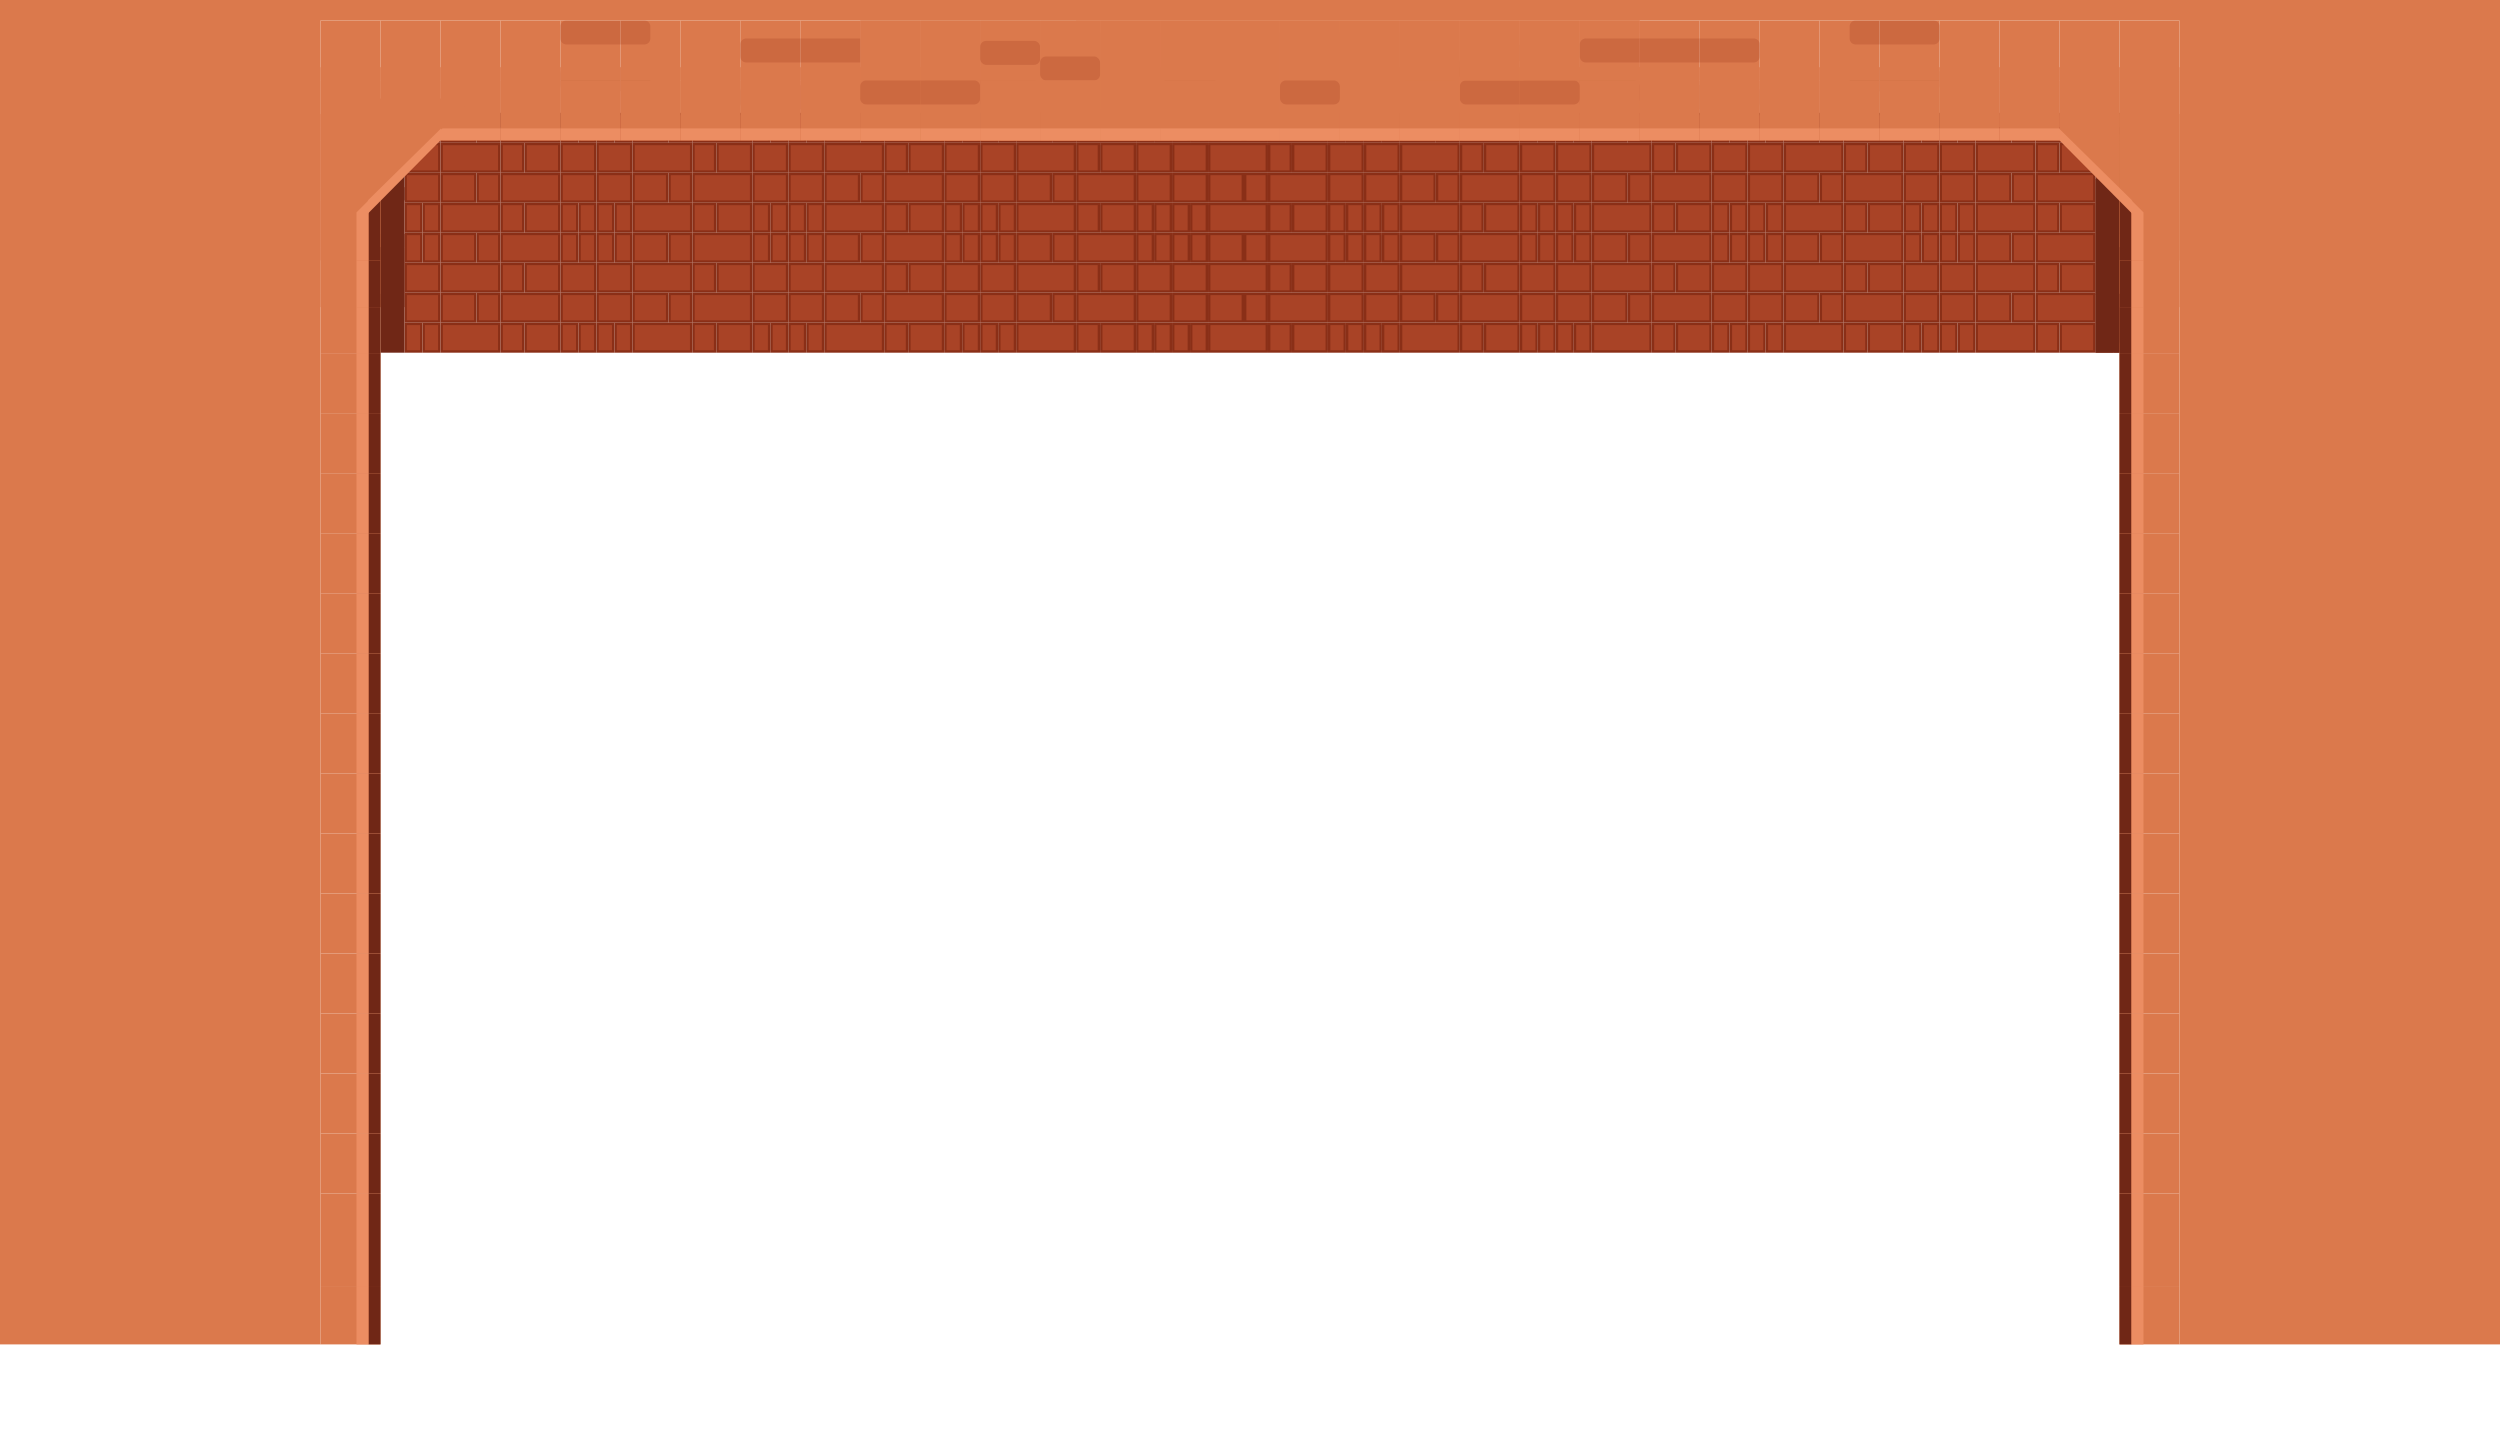 <svg id="Layer_1" data-name="Layer 1" xmlns="http://www.w3.org/2000/svg" xmlns:xlink="http://www.w3.org/1999/xlink" viewBox="0 0 2084.55 1191.17"><defs><style>.cls-1{fill:none;}.cls-2{clip-path:url(#clip-path);}.cls-3{clip-path:url(#clip-path-2);}.cls-4{fill:#db794c;}.cls-5{fill:#ec8d62;}.cls-6,.cls-8,.cls-9{fill:#a94326;}.cls-6,.cls-9{opacity:0.3;isolation:isolate;}.cls-7{fill:#702716;}.cls-8{stroke:#8a2f17;stroke-width:2px;}.cls-9{fill-rule:evenodd;}</style><clipPath id="clip-path"><rect class="cls-1" x="-100.71" y="-66.15" width="2238.69" height="1187.16"/></clipPath><clipPath id="clip-path-2"><rect class="cls-1" width="2084.55" height="1191.17"/></clipPath></defs><title>world_edges-1400x800-top</title><g class="cls-2"><g class="cls-3"><rect class="cls-4" x="767.27" y="1123.1" width="50" height="50"/><rect class="cls-5" x="767.27" y="1123.1" width="50" height="10"/><rect class="cls-4" x="717.27" y="1123.1" width="50" height="50"/><rect class="cls-5" x="717.27" y="1123.1" width="50" height="10"/><rect class="cls-4" x="567.27" y="1123.1" width="50" height="50"/><rect class="cls-5" x="567.27" y="1123.1" width="50" height="10"/><rect class="cls-4" x="517.27" y="1123.1" width="50" height="50"/><rect class="cls-5" x="517.27" y="1123.1" width="50" height="10"/><rect class="cls-4" x="467.27" y="1123.1" width="50" height="50"/><rect class="cls-5" x="467.27" y="1123.1" width="50" height="10"/><rect class="cls-4" x="417.27" y="1123.1" width="50" height="50"/><rect class="cls-5" x="417.27" y="1123.1" width="50" height="10"/><rect class="cls-4" x="367.27" y="1123.1" width="50" height="50"/><rect class="cls-5" x="367.27" y="1123.1" width="50" height="10"/><rect class="cls-4" x="667.27" y="1123.1" width="50" height="50"/><rect class="cls-6" x="667.27" y="1140.1" width="50" height="20" rx="5"/><rect class="cls-5" x="667.27" y="1123.1" width="50" height="10"/><rect class="cls-4" x="617.27" y="1123.1" width="50" height="50"/><rect class="cls-6" x="617.27" y="1153.1" width="50" height="20" rx="5"/><rect class="cls-5" x="617.27" y="1123.1" width="50" height="10"/><rect class="cls-4" x="317.27" y="1123.1" width="50" height="50"/><rect class="cls-6" x="317.27" y="1153.1" width="50" height="20" rx="5"/><rect class="cls-5" x="317.27" y="1123.1" width="50" height="10"/><rect class="cls-4" x="1267.27" y="1123.1" width="50" height="50"/><rect class="cls-5" x="1267.27" y="1123.1" width="50" height="10"/><rect class="cls-4" x="1217.27" y="1123.1" width="50" height="50"/><rect class="cls-5" x="1217.27" y="1123.1" width="50" height="10"/><rect class="cls-4" x="1067.27" y="1123.1" width="50" height="50"/><rect class="cls-5" x="1067.27" y="1123.1" width="50" height="10"/><rect class="cls-4" x="1017.27" y="1123.1" width="50" height="50"/><rect class="cls-5" x="1017.27" y="1123.1" width="50" height="10"/><rect class="cls-4" x="967.27" y="1123.1" width="50" height="50"/><rect class="cls-5" x="967.27" y="1123.1" width="50" height="10"/><rect class="cls-4" x="917.27" y="1123.1" width="50" height="50"/><rect class="cls-5" x="917.27" y="1123.1" width="50" height="10"/><rect class="cls-4" x="867.27" y="1123.1" width="50" height="50"/><rect class="cls-5" x="867.27" y="1123.1" width="50" height="10"/><rect class="cls-4" x="1167.27" y="1123.1" width="50" height="50"/><rect class="cls-6" x="1167.27" y="1140.1" width="50" height="20" rx="5"/><rect class="cls-5" x="1167.27" y="1123.1" width="50" height="10"/><rect class="cls-4" x="1117.27" y="1123.1" width="50" height="50"/><rect class="cls-6" x="1117.27" y="1153.1" width="50" height="20" rx="5"/><rect class="cls-5" x="1117.27" y="1123.1" width="50" height="10"/><rect class="cls-4" x="817.27" y="1123.1" width="50" height="50"/><rect class="cls-6" x="817.27" y="1153.1" width="50" height="20" rx="5"/><rect class="cls-5" x="817.27" y="1123.1" width="50" height="10"/><rect class="cls-4" x="1767.27" y="1123.1" width="50" height="50"/><rect class="cls-5" x="1767.27" y="1123.1" width="20" height="10"/><rect class="cls-4" x="1717.27" y="1123.1" width="50" height="50"/><rect class="cls-5" x="1717.27" y="1123.1" width="50" height="10"/><rect class="cls-4" x="1567.27" y="1123.1" width="50" height="50"/><rect class="cls-5" x="1567.27" y="1123.1" width="50" height="10"/><rect class="cls-4" x="1517.27" y="1123.1" width="50" height="50"/><rect class="cls-5" x="1517.27" y="1123.1" width="50" height="10"/><rect class="cls-4" x="1467.27" y="1123.1" width="50" height="50"/><rect class="cls-5" x="1467.27" y="1123.1" width="50" height="10"/><rect class="cls-4" x="1417.27" y="1123.1" width="50" height="50"/><rect class="cls-5" x="1417.27" y="1123.1" width="50" height="10"/><rect class="cls-4" x="1367.27" y="1123.1" width="50" height="50"/><rect class="cls-5" x="1367.27" y="1123.1" width="50" height="10"/><rect class="cls-4" x="1667.27" y="1123.1" width="50" height="50"/><rect class="cls-6" x="1667.27" y="1140.1" width="50" height="20" rx="5"/><rect class="cls-5" x="1667.27" y="1123.1" width="50" height="10"/><rect class="cls-4" x="1617.27" y="1123.1" width="50" height="50"/><rect class="cls-6" x="1617.27" y="1153.1" width="50" height="20" rx="5"/><rect class="cls-5" x="1617.27" y="1123.1" width="50" height="10"/><rect class="cls-4" x="1317.27" y="1123.1" width="50" height="50"/><rect class="cls-6" x="1317.27" y="1153.1" width="50" height="20" rx="5"/><rect class="cls-5" x="1317.27" y="1123.1" width="50" height="10"/><rect class="cls-4" x="267.27" y="845.08" width="50" height="50"/><rect class="cls-7" x="307.27" y="845.08" width="10" height="50"/><rect class="cls-5" x="297.27" y="845.08" width="10" height="50"/><rect class="cls-4" x="267.27" y="895.08" width="50" height="50"/><rect class="cls-7" x="307.27" y="895.08" width="10" height="50"/><rect class="cls-5" x="297.27" y="895.08" width="10" height="50"/><rect class="cls-4" x="267.27" y="945.08" width="50" height="50"/><rect class="cls-7" x="307.27" y="945.08" width="10" height="50"/><rect class="cls-5" x="297.27" y="945.08" width="10" height="50"/><rect class="cls-4" x="267.27" y="995.08" width="50" height="78.02"/><rect class="cls-7" x="307.27" y="995.08" width="10" height="78.02"/><rect class="cls-5" x="297.27" y="995.08" width="10" height="78.02"/><rect class="cls-4" x="267.27" y="1073.1" width="50" height="50"/><rect class="cls-7" x="307.27" y="1073.1" width="10" height="50"/><rect class="cls-5" x="297.27" y="1073.1" width="10" height="50"/><rect class="cls-4" x="267.27" y="595.08" width="50" height="50"/><rect class="cls-7" x="307.27" y="595.08" width="10" height="50"/><rect class="cls-5" x="297.27" y="595.08" width="10" height="50"/><rect class="cls-4" x="267.27" y="645.08" width="50" height="50"/><rect class="cls-7" x="307.27" y="645.08" width="10" height="50"/><rect class="cls-5" x="297.27" y="645.08" width="10" height="50"/><rect class="cls-4" x="267.27" y="695.08" width="50" height="50"/><rect class="cls-7" x="307.27" y="695.08" width="10" height="50"/><rect class="cls-5" x="297.27" y="695.08" width="10" height="50"/><rect class="cls-4" x="267.27" y="745.08" width="50" height="50"/><rect class="cls-7" x="307.27" y="745.08" width="10" height="50"/><rect class="cls-5" x="297.27" y="745.08" width="10" height="50"/><rect class="cls-4" x="267.27" y="795.08" width="50" height="50"/><rect class="cls-7" x="307.27" y="795.08" width="10" height="50"/><rect class="cls-5" x="297.27" y="795.08" width="10" height="50"/><rect class="cls-4" x="267.27" y="345.08" width="50" height="50"/><rect class="cls-7" x="307.27" y="345.08" width="10" height="50"/><rect class="cls-5" x="297.27" y="345.08" width="10" height="50"/><rect class="cls-4" x="267.27" y="395.08" width="50" height="50"/><rect class="cls-7" x="307.27" y="395.08" width="10" height="50"/><rect class="cls-5" x="297.27" y="395.08" width="10" height="50"/><rect class="cls-4" x="267.27" y="445.08" width="50" height="50"/><rect class="cls-7" x="307.27" y="445.08" width="10" height="50"/><rect class="cls-5" x="297.27" y="445.08" width="10" height="50"/><rect class="cls-4" x="267.27" y="495.08" width="50" height="50"/><rect class="cls-7" x="307.27" y="495.08" width="10" height="50"/><rect class="cls-5" x="297.27" y="495.08" width="10" height="50"/><rect class="cls-4" x="267.27" y="545.08" width="50" height="50"/><rect class="cls-7" x="307.27" y="545.08" width="10" height="50"/><rect class="cls-5" x="297.27" y="545.08" width="10" height="50"/><rect class="cls-4" x="267.27" y="295.08" width="50" height="50"/><rect class="cls-7" x="307.27" y="295.08" width="10" height="50"/><rect class="cls-5" x="297.27" y="295.08" width="10" height="50"/><rect class="cls-4" x="1767.27" y="845.08" width="50" height="50"/><rect class="cls-7" x="1767.27" y="845.08" width="10" height="50"/><rect class="cls-5" x="1777.27" y="845.08" width="10" height="50"/><rect class="cls-4" x="1767.27" y="895.08" width="50" height="50"/><rect class="cls-7" x="1767.27" y="895.08" width="10" height="50"/><rect class="cls-5" x="1777.27" y="895.08" width="10" height="50"/><rect class="cls-4" x="1767.27" y="945.08" width="50" height="50"/><rect class="cls-7" x="1767.27" y="945.08" width="10" height="50"/><rect class="cls-5" x="1777.27" y="945.08" width="10" height="50"/><rect class="cls-4" x="1767.27" y="995.08" width="50" height="78.02"/><rect class="cls-7" x="1767.27" y="995.08" width="10" height="78.02"/><rect class="cls-5" x="1777.27" y="995.08" width="10" height="78.02"/><rect class="cls-4" x="1767.27" y="1073.1" width="50" height="50"/><rect class="cls-7" x="1767.27" y="1073.1" width="10" height="50"/><rect class="cls-5" x="1777.27" y="1073.1" width="10" height="50"/><rect class="cls-4" x="1767.27" y="595.08" width="50" height="50"/><rect class="cls-7" x="1767.27" y="595.08" width="10" height="50"/><rect class="cls-5" x="1777.27" y="595.08" width="10" height="50"/><rect class="cls-4" x="1767.27" y="645.08" width="50" height="50"/><rect class="cls-7" x="1767.27" y="645.08" width="10" height="50"/><rect class="cls-5" x="1777.27" y="645.08" width="10" height="50"/><rect class="cls-4" x="1767.27" y="695.08" width="50" height="50"/><rect class="cls-7" x="1767.27" y="695.08" width="10" height="50"/><rect class="cls-5" x="1777.27" y="695.08" width="10" height="50"/><rect class="cls-4" x="1767.27" y="745.08" width="50" height="50"/><rect class="cls-7" x="1767.27" y="745.08" width="10" height="50"/><rect class="cls-5" x="1777.27" y="745.08" width="10" height="50"/><rect class="cls-4" x="1767.27" y="795.08" width="50" height="50"/><rect class="cls-7" x="1767.27" y="795.08" width="10" height="50"/><rect class="cls-5" x="1777.27" y="795.08" width="10" height="50"/><rect class="cls-4" x="1767.27" y="345.08" width="50" height="50"/><rect class="cls-7" x="1767.27" y="345.08" width="10" height="50"/><rect class="cls-5" x="1777.27" y="345.08" width="10" height="50"/><rect class="cls-4" x="1767.27" y="395.08" width="50" height="50"/><rect class="cls-7" x="1767.27" y="395.08" width="10" height="50"/><rect class="cls-5" x="1777.27" y="395.08" width="10" height="50"/><rect class="cls-4" x="1767.27" y="445.08" width="50" height="50"/><rect class="cls-7" x="1767.27" y="445.08" width="10" height="50"/><rect class="cls-5" x="1777.27" y="445.08" width="10" height="50"/><rect class="cls-4" x="1767.27" y="495.08" width="50" height="50"/><rect class="cls-7" x="1767.27" y="495.08" width="10" height="50"/><rect class="cls-5" x="1777.27" y="495.08" width="10" height="50"/><rect class="cls-8" x="1618.27" y="195.08" width="13" height="23"/><rect class="cls-8" x="1618.27" y="220.08" width="28" height="23"/><rect class="cls-8" x="1748.27" y="220.08" width="28" height="23"/><rect class="cls-8" x="1748.27" y="245.08" width="28" height="23"/><rect class="cls-8" x="1633.27" y="195.08" width="13" height="23"/><rect class="cls-8" x="1618.27" y="270.08" width="13" height="23"/><rect class="cls-8" x="1618.27" y="245.08" width="28" height="23"/><rect class="cls-8" x="1633.27" y="270.08" width="13" height="23"/><rect class="cls-8" x="1748.27" y="195.08" width="13" height="23"/><rect class="cls-8" x="1763.27" y="195.08" width="13" height="23"/><rect class="cls-8" x="1748.27" y="270.08" width="13" height="23"/><rect class="cls-8" x="1763.27" y="270.08" width="13" height="23"/><rect class="cls-8" x="1678.27" y="195.08" width="18" height="23"/><rect class="cls-8" x="1698.27" y="195.08" width="48" height="23"/><rect class="cls-8" x="1648.27" y="220.08" width="48" height="23"/><rect class="cls-8" x="1648.27" y="195.08" width="28" height="23"/><rect class="cls-8" x="1698.27" y="220.08" width="18" height="23"/><rect class="cls-8" x="1718.27" y="220.08" width="28" height="23"/><rect class="cls-8" x="1698.27" y="245.08" width="48" height="23"/><rect class="cls-8" x="1698.27" y="270.08" width="18" height="23"/><rect class="cls-8" x="1718.27" y="270.08" width="28" height="23"/><rect class="cls-8" x="1678.27" y="245.08" width="18" height="23"/><rect class="cls-8" x="1648.27" y="245.08" width="28" height="23"/><rect class="cls-8" x="1648.27" y="270.08" width="48" height="23"/><rect class="cls-8" x="1618.27" y="95.08" width="13" height="23"/><rect class="cls-8" x="1618.27" y="120.08" width="28" height="23"/><rect class="cls-8" x="1748.27" y="120.08" width="28" height="23"/><rect class="cls-8" x="1748.27" y="145.08" width="28" height="23"/><rect class="cls-8" x="1633.27" y="95.08" width="13" height="23"/><rect class="cls-8" x="1618.27" y="170.08" width="13" height="23"/><rect class="cls-8" x="1618.27" y="145.08" width="28" height="23"/><rect class="cls-8" x="1633.27" y="170.08" width="13" height="23"/><rect class="cls-8" x="1748.27" y="95.08" width="13" height="23"/><rect class="cls-8" x="1763.27" y="95.08" width="13" height="23"/><rect class="cls-8" x="1748.27" y="170.08" width="13" height="23"/><rect class="cls-8" x="1763.27" y="170.08" width="13" height="23"/><rect class="cls-8" x="1678.27" y="95.08" width="18" height="23"/><rect class="cls-8" x="1698.27" y="95.08" width="48" height="23"/><rect class="cls-8" x="1648.27" y="120.08" width="48" height="23"/><rect class="cls-8" x="1648.27" y="95.08" width="28" height="23"/><rect class="cls-8" x="1698.27" y="120.08" width="18" height="23"/><rect class="cls-8" x="1718.27" y="120.08" width="28" height="23"/><rect class="cls-8" x="1698.27" y="145.08" width="48" height="23"/><rect class="cls-8" x="1698.27" y="170.08" width="18" height="23"/><rect class="cls-8" x="1718.27" y="170.08" width="28" height="23"/><rect class="cls-8" x="1678.27" y="145.08" width="18" height="23"/><rect class="cls-8" x="1648.27" y="145.08" width="28" height="23"/><rect class="cls-8" x="1648.27" y="170.08" width="48" height="23"/><rect class="cls-4" x="1767.27" y="545.08" width="50" height="50"/><rect class="cls-7" x="1767.27" y="545.08" width="10" height="50"/><rect class="cls-5" x="1777.27" y="545.08" width="10" height="50"/><rect class="cls-4" x="1767.27" y="295.08" width="50" height="50"/><rect class="cls-7" x="1767.27" y="295.08" width="10" height="50"/><rect class="cls-5" x="1777.27" y="295.08" width="10" height="50"/><rect class="cls-4" x="267.27" y="1123.1" width="50" height="50"/><rect class="cls-5" x="297.27" y="1123.1" width="20" height="10"/><path class="cls-7" d="M317.27,195.08h20v50h-20Z"/><path class="cls-7" d="M317.27,245.08h20v49h-20Z"/><rect class="cls-5" x="1317.27" y="95.08" width="50" height="10"/><rect class="cls-5" x="1267.27" y="95.08" width="50" height="10"/><rect class="cls-5" x="1117.27" y="95.08" width="50" height="10"/><rect class="cls-5" x="1067.27" y="95.08" width="50" height="10"/><rect class="cls-5" x="1017.27" y="95.08" width="50" height="10"/><rect class="cls-5" x="967.27" y="95.08" width="50" height="10"/><rect class="cls-5" x="917.27" y="95.08" width="50" height="10"/><rect class="cls-5" x="1217.27" y="95.08" width="50" height="10"/><rect class="cls-5" x="1167.27" y="95.08" width="50" height="10"/><path class="cls-9" d="M537.27,95.08h-20v20h20a5,5,0,0,0,5-5v-10A5,5,0,0,0,537.27,95.08Z"/><path class="cls-9" d="M467.27,100.08v10a5,5,0,0,0,5,5h45v-20h-45a5,5,0,0,0-5,5Z"/><rect class="cls-5" x="897.27" y="95.08" width="20" height="10"/><rect class="cls-4" x="267.27" y="95.08" width="50" height="50"/><rect class="cls-4" x="267.27" y="145.08" width="50" height="50"/><rect class="cls-4" x="267.27" y="195.08" width="50" height="50"/><rect class="cls-4" x="307.27" y="195.08" width="10" height="50"/><rect class="cls-4" x="267.27" y="245.08" width="50" height="50"/><rect class="cls-7" x="307.27" y="245.08" width="10" height="50"/><path class="cls-5" d="M307.27,245.08l-10,10v40h10Z"/><path class="cls-7" d="M1767.27,149.08h-20v96l24.61,50Z"/><path class="cls-7" d="M1767.27,245.08h-20v49h20Z"/><rect class="cls-5" x="717.27" y="95.08" width="50" height="10"/><rect class="cls-5" x="767.27" y="95.08" width="50" height="10"/><rect class="cls-5" x="917.27" y="95.08" width="50" height="10"/><rect class="cls-5" x="967.27" y="95.08" width="50" height="10"/><rect class="cls-5" x="1017.27" y="95.08" width="50" height="10"/><rect class="cls-5" x="1067.27" y="95.08" width="50" height="10"/><rect class="cls-5" x="1117.27" y="95.08" width="50" height="10"/><rect class="cls-5" x="817.27" y="95.08" width="50" height="10"/><rect class="cls-5" x="867.27" y="95.08" width="50" height="10"/><path class="cls-9" d="M1547.27,95.08h20v20h-20a5,5,0,0,1-5-5v-10A5,5,0,0,1,1547.27,95.08Z"/><path class="cls-9" d="M1617.27,100.08v10a5,5,0,0,1-5,5h-45v-20h45A5,5,0,0,1,1617.27,100.08Z"/><rect class="cls-5" x="1167.27" y="95.08" width="20" height="10"/><rect class="cls-4" x="1767.27" y="95.08" width="50" height="50"/><rect class="cls-4" x="1767.27" y="145.08" width="50" height="50"/><rect class="cls-4" x="1767.27" y="195.08" width="50" height="50"/><rect class="cls-4" x="1767.27" y="195.08" width="10" height="50"/><rect class="cls-4" x="1767.27" y="245.08" width="50" height="50"/><rect class="cls-7" x="1767.27" y="245.08" width="10" height="50"/><path class="cls-5" d="M1777.27,245.08l10,10v40h-10Z"/><path class="cls-4" d="M1717.27,112.08h50v50Z"/><path class="cls-7" d="M317.27,156.08h20v50h-20Z"/><path class="cls-7" d="M317.27,206.08h20v50h-20Z"/><rect class="cls-4" x="1317.27" y="56.08" width="50" height="50"/><rect class="cls-5" x="1317.27" y="56.08" width="50" height="10"/><rect class="cls-4" x="1267.27" y="56.08" width="50" height="50"/><rect class="cls-5" x="1267.27" y="56.08" width="50" height="10"/><rect class="cls-4" x="1117.27" y="56.08" width="50" height="50"/><rect class="cls-5" x="1117.27" y="56.08" width="50" height="10"/><rect class="cls-4" x="1067.27" y="56.08" width="50" height="50"/><rect class="cls-5" x="1067.27" y="56.08" width="50" height="10"/><rect class="cls-4" x="1017.27" y="56.08" width="50" height="50"/><rect class="cls-5" x="1017.27" y="56.08" width="50" height="10"/><rect class="cls-4" x="967.27" y="56.08" width="50" height="50"/><rect class="cls-5" x="967.27" y="56.08" width="50" height="10"/><rect class="cls-4" x="917.27" y="56.08" width="50" height="50"/><rect class="cls-5" x="917.27" y="56.08" width="50" height="10"/><rect class="cls-4" x="1217.27" y="56.08" width="50" height="50"/><rect class="cls-6" x="1217.27" y="73.08" width="50" height="20" rx="5"/><rect class="cls-5" x="1217.27" y="56.08" width="50" height="10"/><rect class="cls-4" x="1167.27" y="56.08" width="50" height="50"/><rect class="cls-6" x="1167.27" y="86.08" width="50" height="20" rx="5"/><rect class="cls-5" x="1167.27" y="56.08" width="50" height="10"/><rect class="cls-4" x="817.27" y="56.08" width="50" height="50"/><rect class="cls-4" x="767.27" y="56.08" width="50" height="50"/><rect class="cls-4" x="567.27" y="56.08" width="50" height="50"/><rect class="cls-4" x="367.27" y="56.08" width="50" height="50"/><rect class="cls-4" x="417.27" y="56.08" width="50" height="50"/><rect class="cls-4" x="617.27" y="56.08" width="50" height="50"/><path class="cls-9" d="M617.27,76.08v10a5,5,0,0,0,5,5h45v-20h-45A5,5,0,0,0,617.27,76.08Z"/><rect class="cls-4" x="717.27" y="56.08" width="50" height="50"/><path class="cls-9" d="M767.27,76.08v10a5,5,0,0,1-5,5h-45v-20h45A5,5,0,0,1,767.27,76.08Z"/><rect class="cls-4" x="517.27" y="56.08" width="50" height="50"/><path class="cls-9" d="M537.27,56.08h-20v20h20a5,5,0,0,0,5-5v-10A5,5,0,0,0,537.27,56.08Z"/><rect class="cls-4" x="467.27" y="56.08" width="50" height="50"/><path class="cls-9" d="M467.27,61.08v10a5,5,0,0,0,5,5h45v-20h-45a5,5,0,0,0-5,5Z"/><rect class="cls-4" x="317.27" y="56.08" width="50" height="50"/><rect class="cls-4" x="867.27" y="56.08" width="50" height="50"/><rect class="cls-5" x="897.27" y="56.08" width="20" height="10"/><rect class="cls-4" x="667.27" y="56.08" width="50" height="50"/><path class="cls-9" d="M717.27,91.08h-50v-20h50Z"/><rect class="cls-4" x="267.27" y="56.08" width="50" height="50"/><rect class="cls-4" x="267.27" y="106.08" width="50" height="50"/><rect class="cls-4" x="267.27" y="156.08" width="50" height="50"/><rect class="cls-4" x="307.27" y="156.08" width="10" height="50"/><rect class="cls-4" x="267.27" y="206.08" width="50" height="50"/><rect class="cls-7" x="307.27" y="206.08" width="10" height="50"/><path class="cls-5" d="M307.27,206.08l-10,10v40h10Z"/><rect class="cls-4" x="717.27" y="56.08" width="50" height="50"/><rect class="cls-5" x="717.27" y="56.08" width="50" height="10"/><rect class="cls-4" x="767.27" y="56.08" width="50" height="50"/><rect class="cls-5" x="767.27" y="56.08" width="50" height="10"/><rect class="cls-4" x="917.27" y="56.08" width="50" height="50"/><rect class="cls-5" x="917.27" y="56.08" width="50" height="10"/><rect class="cls-4" x="967.27" y="56.08" width="50" height="50"/><rect class="cls-5" x="967.27" y="56.08" width="50" height="10"/><rect class="cls-4" x="1017.27" y="56.08" width="50" height="50"/><rect class="cls-5" x="1017.27" y="56.08" width="50" height="10"/><rect class="cls-4" x="1067.27" y="56.08" width="50" height="50"/><rect class="cls-5" x="1067.27" y="56.08" width="50" height="10"/><rect class="cls-4" x="1117.27" y="56.08" width="50" height="50"/><rect class="cls-5" x="1117.27" y="56.08" width="50" height="10"/><rect class="cls-4" x="817.27" y="56.08" width="50" height="50"/><rect class="cls-6" x="817.27" y="73.08" width="50" height="20" rx="5"/><rect class="cls-5" x="817.27" y="56.08" width="50" height="10"/><rect class="cls-4" x="867.27" y="56.08" width="50" height="50"/><rect class="cls-6" x="867.27" y="86.08" width="50" height="20" rx="5"/><rect class="cls-5" x="867.27" y="56.08" width="50" height="10"/><rect class="cls-4" x="1217.27" y="56.08" width="50" height="50"/><rect class="cls-4" x="1267.27" y="56.08" width="50" height="50"/><rect class="cls-4" x="1467.27" y="56.08" width="50" height="50"/><rect class="cls-4" x="1667.27" y="56.08" width="50" height="50"/><rect class="cls-4" x="1617.27" y="56.08" width="50" height="50"/><rect class="cls-4" x="1417.27" y="56.08" width="50" height="50"/><path class="cls-9" d="M1467.27,76.08v10a5,5,0,0,1-5,5h-45v-20h45A5,5,0,0,1,1467.27,76.08Z"/><rect class="cls-4" x="1317.27" y="56.08" width="50" height="50"/><path class="cls-9" d="M1317.27,76.08v10a5,5,0,0,0,5,5h45v-20h-45A5,5,0,0,0,1317.27,76.08Z"/><rect class="cls-4" x="1517.27" y="56.08" width="50" height="50"/><path class="cls-9" d="M1547.27,56.08h20v20h-20a5,5,0,0,1-5-5v-10A5,5,0,0,1,1547.27,56.08Z"/><rect class="cls-4" x="1567.27" y="56.08" width="50" height="50"/><path class="cls-9" d="M1617.27,61.08v10a5,5,0,0,1-5,5h-45v-20h45A5,5,0,0,1,1617.27,61.08Z"/><rect class="cls-4" x="1717.27" y="56.08" width="50" height="50"/><rect class="cls-4" x="1167.27" y="56.08" width="50" height="50"/><rect class="cls-5" x="1167.27" y="56.08" width="20" height="10"/><rect class="cls-4" x="1367.27" y="56.08" width="50" height="50"/><path class="cls-9" d="M1367.27,91.08h50v-20h-50Z"/><rect class="cls-4" x="1767.27" y="56.08" width="50" height="50"/><rect class="cls-4" x="1767.27" y="106.08" width="50" height="50"/><rect class="cls-4" x="1767.27" y="156.08" width="50" height="50"/><rect class="cls-4" x="1767.27" y="156.08" width="10" height="50"/><rect class="cls-4" x="1767.27" y="206.08" width="50" height="50"/><rect class="cls-7" x="1767.27" y="206.08" width="10" height="50"/><path class="cls-5" d="M1777.27,206.08l10,10v40h-10Z"/><rect class="cls-8" x="498.27" y="195.08" width="13" height="23"/><rect class="cls-8" x="498.27" y="220.08" width="28" height="23"/><rect class="cls-8" x="628.27" y="220.08" width="28" height="23"/><rect class="cls-8" x="628.27" y="245.08" width="28" height="23"/><rect class="cls-8" x="513.27" y="195.08" width="13" height="23"/><rect class="cls-8" x="498.27" y="270.08" width="13" height="23"/><rect class="cls-8" x="498.27" y="245.08" width="28" height="23"/><rect class="cls-8" x="513.27" y="270.08" width="13" height="23"/><rect class="cls-8" x="628.27" y="195.08" width="13" height="23"/><rect class="cls-8" x="643.27" y="195.08" width="13" height="23"/><rect class="cls-8" x="628.27" y="270.08" width="13" height="23"/><rect class="cls-8" x="643.27" y="270.08" width="13" height="23"/><rect class="cls-8" x="558.27" y="195.08" width="18" height="23"/><rect class="cls-8" x="578.27" y="195.08" width="48" height="23"/><rect class="cls-8" x="528.27" y="220.08" width="48" height="23"/><rect class="cls-8" x="528.27" y="195.08" width="28" height="23"/><rect class="cls-8" x="578.27" y="220.08" width="18" height="23"/><rect class="cls-8" x="598.27" y="220.08" width="28" height="23"/><rect class="cls-8" x="578.27" y="245.08" width="48" height="23"/><rect class="cls-8" x="578.27" y="270.08" width="18" height="23"/><rect class="cls-8" x="598.27" y="270.08" width="28" height="23"/><rect class="cls-8" x="558.27" y="245.08" width="18" height="23"/><rect class="cls-8" x="528.27" y="245.08" width="28" height="23"/><rect class="cls-8" x="528.27" y="270.08" width="48" height="23"/><rect class="cls-8" x="498.27" y="95.08" width="13" height="23"/><rect class="cls-8" x="498.27" y="120.08" width="28" height="23"/><rect class="cls-8" x="628.27" y="120.08" width="28" height="23"/><rect class="cls-8" x="628.27" y="145.08" width="28" height="23"/><rect class="cls-8" x="513.27" y="95.08" width="13" height="23"/><rect class="cls-8" x="498.27" y="170.08" width="13" height="23"/><rect class="cls-8" x="498.27" y="145.08" width="28" height="23"/><rect class="cls-8" x="513.27" y="170.08" width="13" height="23"/><rect class="cls-8" x="628.27" y="95.08" width="13" height="23"/><rect class="cls-8" x="643.27" y="95.08" width="13" height="23"/><rect class="cls-8" x="628.27" y="170.08" width="13" height="23"/><rect class="cls-8" x="643.27" y="170.08" width="13" height="23"/><rect class="cls-8" x="558.27" y="95.08" width="18" height="23"/><rect class="cls-8" x="578.27" y="95.08" width="48" height="23"/><rect class="cls-8" x="528.27" y="120.08" width="48" height="23"/><rect class="cls-8" x="528.27" y="95.08" width="28" height="23"/><rect class="cls-8" x="578.27" y="120.08" width="18" height="23"/><rect class="cls-8" x="598.27" y="120.08" width="28" height="23"/><rect class="cls-8" x="578.27" y="145.08" width="48" height="23"/><rect class="cls-8" x="578.27" y="170.08" width="18" height="23"/><rect class="cls-8" x="598.27" y="170.08" width="28" height="23"/><rect class="cls-8" x="558.27" y="145.08" width="18" height="23"/><rect class="cls-8" x="528.27" y="145.08" width="28" height="23"/><rect class="cls-8" x="528.27" y="170.08" width="48" height="23"/><rect class="cls-8" x="338.27" y="195.08" width="13" height="23"/><rect class="cls-8" x="338.27" y="220.08" width="28" height="23"/><rect class="cls-8" x="468.27" y="220.08" width="28" height="23"/><rect class="cls-8" x="468.27" y="245.08" width="28" height="23"/><rect class="cls-8" x="353.27" y="195.08" width="13" height="23"/><rect class="cls-8" x="338.27" y="270.08" width="13" height="23"/><rect class="cls-8" x="338.27" y="245.08" width="28" height="23"/><rect class="cls-8" x="353.27" y="270.08" width="13" height="23"/><rect class="cls-8" x="468.27" y="195.08" width="13" height="23"/><rect class="cls-8" x="483.27" y="195.08" width="13" height="23"/><rect class="cls-8" x="468.27" y="270.08" width="13" height="23"/><rect class="cls-8" x="483.27" y="270.08" width="13" height="23"/><rect class="cls-8" x="398.27" y="195.08" width="18" height="23"/><rect class="cls-8" x="418.27" y="195.08" width="48" height="23"/><rect class="cls-8" x="368.27" y="220.08" width="48" height="23"/><rect class="cls-8" x="368.27" y="195.08" width="28" height="23"/><rect class="cls-8" x="418.27" y="220.08" width="18" height="23"/><rect class="cls-8" x="438.27" y="220.08" width="28" height="23"/><rect class="cls-8" x="418.27" y="245.08" width="48" height="23"/><rect class="cls-8" x="418.27" y="270.08" width="18" height="23"/><rect class="cls-8" x="438.27" y="270.08" width="28" height="23"/><rect class="cls-8" x="398.27" y="245.08" width="18" height="23"/><rect class="cls-8" x="368.27" y="245.08" width="28" height="23"/><rect class="cls-8" x="368.27" y="270.08" width="48" height="23"/><rect class="cls-8" x="338.27" y="95.08" width="13" height="23"/><rect class="cls-8" x="338.27" y="120.08" width="28" height="23"/><rect class="cls-8" x="468.27" y="120.08" width="28" height="23"/><rect class="cls-8" x="468.27" y="145.08" width="28" height="23"/><rect class="cls-8" x="353.27" y="95.08" width="13" height="23"/><rect class="cls-8" x="338.27" y="170.08" width="13" height="23"/><rect class="cls-8" x="338.27" y="145.08" width="28" height="23"/><rect class="cls-8" x="353.27" y="170.08" width="13" height="23"/><rect class="cls-8" x="468.27" y="95.08" width="13" height="23"/><rect class="cls-8" x="483.27" y="95.08" width="13" height="23"/><rect class="cls-8" x="468.27" y="170.08" width="13" height="23"/><rect class="cls-8" x="483.27" y="170.08" width="13" height="23"/><rect class="cls-8" x="398.27" y="95.08" width="18" height="23"/><rect class="cls-8" x="418.27" y="95.08" width="48" height="23"/><rect class="cls-8" x="368.27" y="120.08" width="48" height="23"/><rect class="cls-8" x="368.27" y="95.08" width="28" height="23"/><rect class="cls-8" x="418.27" y="120.08" width="18" height="23"/><rect class="cls-8" x="438.27" y="120.08" width="28" height="23"/><rect class="cls-8" x="418.27" y="145.08" width="48" height="23"/><rect class="cls-8" x="418.27" y="170.08" width="18" height="23"/><rect class="cls-8" x="438.27" y="170.08" width="28" height="23"/><rect class="cls-8" x="398.27" y="145.08" width="18" height="23"/><rect class="cls-8" x="368.27" y="145.08" width="28" height="23"/><rect class="cls-8" x="368.27" y="170.08" width="48" height="23"/><rect class="cls-8" x="658.27" y="195.08" width="13" height="23"/><rect class="cls-8" x="658.27" y="220.08" width="28" height="23"/><rect class="cls-8" x="788.27" y="220.08" width="28" height="23"/><rect class="cls-8" x="788.27" y="245.08" width="28" height="23"/><rect class="cls-8" x="673.27" y="195.08" width="13" height="23"/><rect class="cls-8" x="658.27" y="270.08" width="13" height="23"/><rect class="cls-8" x="658.27" y="245.08" width="28" height="23"/><rect class="cls-8" x="673.27" y="270.08" width="13" height="23"/><rect class="cls-8" x="788.27" y="195.08" width="13" height="23"/><rect class="cls-8" x="803.27" y="195.08" width="13" height="23"/><rect class="cls-8" x="788.27" y="270.08" width="13" height="23"/><rect class="cls-8" x="803.27" y="270.08" width="13" height="23"/><rect class="cls-8" x="718.27" y="195.08" width="18" height="23"/><rect class="cls-8" x="738.27" y="195.08" width="48" height="23"/><rect class="cls-8" x="688.27" y="220.08" width="48" height="23"/><rect class="cls-8" x="688.27" y="195.08" width="28" height="23"/><rect class="cls-8" x="738.27" y="220.08" width="18" height="23"/><rect class="cls-8" x="758.27" y="220.08" width="28" height="23"/><rect class="cls-8" x="738.27" y="245.08" width="48" height="23"/><rect class="cls-8" x="738.27" y="270.08" width="18" height="23"/><rect class="cls-8" x="758.27" y="270.08" width="28" height="23"/><rect class="cls-8" x="718.27" y="245.08" width="18" height="23"/><rect class="cls-8" x="688.27" y="245.08" width="28" height="23"/><rect class="cls-8" x="688.27" y="270.08" width="48" height="23"/><rect class="cls-8" x="658.27" y="95.08" width="13" height="23"/><rect class="cls-8" x="658.27" y="120.08" width="28" height="23"/><rect class="cls-8" x="788.27" y="120.08" width="28" height="23"/><rect class="cls-8" x="788.27" y="145.08" width="28" height="23"/><rect class="cls-8" x="673.27" y="95.08" width="13" height="23"/><rect class="cls-8" x="658.27" y="170.08" width="13" height="23"/><rect class="cls-8" x="658.27" y="145.08" width="28" height="23"/><rect class="cls-8" x="673.27" y="170.08" width="13" height="23"/><rect class="cls-8" x="788.27" y="95.08" width="13" height="23"/><rect class="cls-8" x="803.27" y="95.08" width="13" height="23"/><rect class="cls-8" x="788.27" y="170.08" width="13" height="23"/><rect class="cls-8" x="803.27" y="170.08" width="13" height="23"/><rect class="cls-8" x="718.27" y="95.08" width="18" height="23"/><rect class="cls-8" x="738.27" y="95.08" width="48" height="23"/><rect class="cls-8" x="688.27" y="120.08" width="48" height="23"/><rect class="cls-8" x="688.27" y="95.08" width="28" height="23"/><rect class="cls-8" x="738.27" y="120.08" width="18" height="23"/><rect class="cls-8" x="758.27" y="120.08" width="28" height="23"/><rect class="cls-8" x="738.27" y="145.08" width="48" height="23"/><rect class="cls-8" x="738.27" y="170.08" width="18" height="23"/><rect class="cls-8" x="758.27" y="170.08" width="28" height="23"/><rect class="cls-8" x="718.27" y="145.08" width="18" height="23"/><rect class="cls-8" x="688.27" y="145.08" width="28" height="23"/><rect class="cls-8" x="688.27" y="170.08" width="48" height="23"/><rect class="cls-8" x="818.27" y="195.08" width="13" height="23"/><rect class="cls-8" x="818.27" y="220.08" width="28" height="23"/><rect class="cls-8" x="948.27" y="220.08" width="28" height="23"/><rect class="cls-8" x="948.27" y="245.08" width="28" height="23"/><rect class="cls-8" x="833.27" y="195.08" width="13" height="23"/><rect class="cls-8" x="818.27" y="270.08" width="13" height="23"/><rect class="cls-8" x="818.27" y="245.08" width="28" height="23"/><rect class="cls-8" x="833.27" y="270.08" width="13" height="23"/><rect class="cls-8" x="948.27" y="195.08" width="13" height="23"/><rect class="cls-8" x="963.27" y="195.08" width="13" height="23"/><rect class="cls-8" x="948.27" y="270.08" width="13" height="23"/><rect class="cls-8" x="963.27" y="270.08" width="13" height="23"/><rect class="cls-8" x="878.27" y="195.08" width="18" height="23"/><rect class="cls-8" x="898.27" y="195.08" width="48" height="23"/><rect class="cls-8" x="848.27" y="220.08" width="48" height="23"/><rect class="cls-8" x="848.27" y="195.08" width="28" height="23"/><rect class="cls-8" x="898.27" y="220.08" width="18" height="23"/><rect class="cls-8" x="918.27" y="220.08" width="28" height="23"/><rect class="cls-8" x="898.27" y="245.08" width="48" height="23"/><rect class="cls-8" x="898.27" y="270.08" width="18" height="23"/><rect class="cls-8" x="918.27" y="270.08" width="28" height="23"/><rect class="cls-8" x="878.27" y="245.08" width="18" height="23"/><rect class="cls-8" x="848.27" y="245.08" width="28" height="23"/><rect class="cls-8" x="848.27" y="270.08" width="48" height="23"/><rect class="cls-8" x="818.27" y="95.08" width="13" height="23"/><rect class="cls-8" x="818.27" y="120.08" width="28" height="23"/><rect class="cls-8" x="948.27" y="120.08" width="28" height="23"/><rect class="cls-8" x="948.27" y="145.08" width="28" height="23"/><rect class="cls-8" x="833.27" y="95.08" width="13" height="23"/><rect class="cls-8" x="818.27" y="170.08" width="13" height="23"/><rect class="cls-8" x="818.27" y="145.08" width="28" height="23"/><rect class="cls-8" x="833.27" y="170.08" width="13" height="23"/><rect class="cls-8" x="948.27" y="95.08" width="13" height="23"/><rect class="cls-8" x="963.27" y="95.08" width="13" height="23"/><rect class="cls-8" x="948.27" y="170.08" width="13" height="23"/><rect class="cls-8" x="963.27" y="170.08" width="13" height="23"/><rect class="cls-8" x="878.27" y="95.08" width="18" height="23"/><rect class="cls-8" x="898.27" y="95.08" width="48" height="23"/><rect class="cls-8" x="848.27" y="120.08" width="48" height="23"/><rect class="cls-8" x="848.27" y="95.08" width="28" height="23"/><rect class="cls-8" x="898.27" y="120.08" width="18" height="23"/><rect class="cls-8" x="918.27" y="120.08" width="28" height="23"/><rect class="cls-8" x="898.27" y="145.08" width="48" height="23"/><rect class="cls-8" x="898.27" y="170.08" width="18" height="23"/><rect class="cls-8" x="918.27" y="170.08" width="28" height="23"/><rect class="cls-8" x="878.27" y="145.08" width="18" height="23"/><rect class="cls-8" x="848.27" y="145.08" width="28" height="23"/><rect class="cls-8" x="848.27" y="170.08" width="48" height="23"/><rect class="cls-8" x="978.27" y="195.08" width="13" height="23"/><rect class="cls-8" x="978.27" y="220.08" width="28" height="23"/><rect class="cls-8" x="1108.27" y="220.08" width="28" height="23"/><rect class="cls-8" x="1108.27" y="245.08" width="28" height="23"/><rect class="cls-8" x="993.27" y="195.08" width="13" height="23"/><rect class="cls-8" x="978.27" y="270.08" width="13" height="23"/><rect class="cls-8" x="978.27" y="245.08" width="28" height="23"/><rect class="cls-8" x="993.27" y="270.08" width="13" height="23"/><rect class="cls-8" x="1108.27" y="195.08" width="13" height="23"/><rect class="cls-8" x="1123.27" y="195.08" width="13" height="23"/><rect class="cls-8" x="1108.27" y="270.08" width="13" height="23"/><rect class="cls-8" x="1123.27" y="270.08" width="13" height="23"/><rect class="cls-8" x="1038.27" y="195.08" width="18" height="23"/><rect class="cls-8" x="1058.27" y="195.08" width="48" height="23"/><rect class="cls-8" x="1008.27" y="220.08" width="48" height="23"/><rect class="cls-8" x="1008.27" y="195.08" width="28" height="23"/><rect class="cls-8" x="1058.27" y="220.08" width="18" height="23"/><rect class="cls-8" x="1078.27" y="220.08" width="28" height="23"/><rect class="cls-8" x="1058.27" y="245.08" width="48" height="23"/><rect class="cls-8" x="1058.27" y="270.08" width="18" height="23"/><rect class="cls-8" x="1078.27" y="270.08" width="28" height="23"/><rect class="cls-8" x="1038.27" y="245.08" width="18" height="23"/><rect class="cls-8" x="1008.27" y="245.08" width="28" height="23"/><rect class="cls-8" x="1008.27" y="270.08" width="48" height="23"/><rect class="cls-8" x="978.27" y="95.08" width="13" height="23"/><rect class="cls-8" x="978.27" y="120.08" width="28" height="23"/><rect class="cls-8" x="1108.27" y="120.08" width="28" height="23"/><rect class="cls-8" x="1108.27" y="145.08" width="28" height="23"/><rect class="cls-8" x="993.27" y="95.08" width="13" height="23"/><rect class="cls-8" x="978.27" y="170.08" width="13" height="23"/><rect class="cls-8" x="978.27" y="145.08" width="28" height="23"/><rect class="cls-8" x="993.27" y="170.08" width="13" height="23"/><rect class="cls-8" x="1108.27" y="95.08" width="13" height="23"/><rect class="cls-8" x="1123.27" y="95.08" width="13" height="23"/><rect class="cls-8" x="1108.27" y="170.08" width="13" height="23"/><rect class="cls-8" x="1123.27" y="170.08" width="13" height="23"/><rect class="cls-8" x="1038.27" y="95.08" width="18" height="23"/><rect class="cls-8" x="1058.27" y="95.08" width="48" height="23"/><rect class="cls-8" x="1008.27" y="120.08" width="48" height="23"/><rect class="cls-8" x="1008.27" y="95.08" width="28" height="23"/><rect class="cls-8" x="1058.27" y="120.08" width="18" height="23"/><rect class="cls-8" x="1078.27" y="120.08" width="28" height="23"/><rect class="cls-8" x="1058.27" y="145.08" width="48" height="23"/><rect class="cls-8" x="1058.27" y="170.08" width="18" height="23"/><rect class="cls-8" x="1078.27" y="170.08" width="28" height="23"/><rect class="cls-8" x="1038.27" y="145.08" width="18" height="23"/><rect class="cls-8" x="1008.27" y="145.08" width="28" height="23"/><rect class="cls-8" x="1008.27" y="170.08" width="48" height="23"/><rect class="cls-8" x="1138.27" y="195.08" width="13" height="23"/><rect class="cls-8" x="1138.27" y="220.08" width="28" height="23"/><rect class="cls-8" x="1268.27" y="220.08" width="28" height="23"/><rect class="cls-8" x="1268.27" y="245.08" width="28" height="23"/><rect class="cls-8" x="1153.27" y="195.08" width="13" height="23"/><rect class="cls-8" x="1138.27" y="270.08" width="13" height="23"/><rect class="cls-8" x="1138.27" y="245.08" width="28" height="23"/><rect class="cls-8" x="1153.27" y="270.08" width="13" height="23"/><rect class="cls-8" x="1268.27" y="195.08" width="13" height="23"/><rect class="cls-8" x="1283.27" y="195.08" width="13" height="23"/><rect class="cls-8" x="1268.27" y="270.08" width="13" height="23"/><rect class="cls-8" x="1283.27" y="270.08" width="13" height="23"/><rect class="cls-8" x="1198.27" y="195.08" width="18" height="23"/><rect class="cls-8" x="1218.27" y="195.08" width="48" height="23"/><rect class="cls-8" x="1168.27" y="220.08" width="48" height="23"/><rect class="cls-8" x="1168.27" y="195.08" width="28" height="23"/><rect class="cls-8" x="1218.27" y="220.08" width="18" height="23"/><rect class="cls-8" x="1238.27" y="220.08" width="28" height="23"/><rect class="cls-8" x="1218.27" y="245.08" width="48" height="23"/><rect class="cls-8" x="1218.27" y="270.08" width="18" height="23"/><rect class="cls-8" x="1238.27" y="270.08" width="28" height="23"/><rect class="cls-8" x="1198.27" y="245.08" width="18" height="23"/><rect class="cls-8" x="1168.27" y="245.08" width="28" height="23"/><rect class="cls-8" x="1168.27" y="270.08" width="48" height="23"/><rect class="cls-8" x="1138.27" y="95.08" width="13" height="23"/><rect class="cls-8" x="1138.27" y="120.08" width="28" height="23"/><rect class="cls-8" x="1268.27" y="120.08" width="28" height="23"/><rect class="cls-8" x="1268.27" y="145.08" width="28" height="23"/><rect class="cls-8" x="1153.27" y="95.08" width="13" height="23"/><rect class="cls-8" x="1138.27" y="170.08" width="13" height="23"/><rect class="cls-8" x="1138.27" y="145.08" width="28" height="23"/><rect class="cls-8" x="1153.27" y="170.08" width="13" height="23"/><rect class="cls-8" x="1268.27" y="95.08" width="13" height="23"/><rect class="cls-8" x="1283.27" y="95.08" width="13" height="23"/><rect class="cls-8" x="1268.27" y="170.08" width="13" height="23"/><rect class="cls-8" x="1283.27" y="170.08" width="13" height="23"/><rect class="cls-8" x="1198.27" y="95.08" width="18" height="23"/><rect class="cls-8" x="1218.27" y="95.08" width="48" height="23"/><rect class="cls-8" x="1168.27" y="120.08" width="48" height="23"/><rect class="cls-8" x="1168.27" y="95.08" width="28" height="23"/><rect class="cls-8" x="1218.27" y="120.08" width="18" height="23"/><rect class="cls-8" x="1238.27" y="120.08" width="28" height="23"/><rect class="cls-8" x="1218.27" y="145.08" width="48" height="23"/><rect class="cls-8" x="1218.27" y="170.08" width="18" height="23"/><rect class="cls-8" x="1238.27" y="170.08" width="28" height="23"/><rect class="cls-8" x="1198.27" y="145.08" width="18" height="23"/><rect class="cls-8" x="1168.27" y="145.08" width="28" height="23"/><rect class="cls-8" x="1168.27" y="170.08" width="48" height="23"/><rect class="cls-8" x="1298.27" y="195.08" width="13" height="23"/><rect class="cls-8" x="1298.27" y="220.08" width="28" height="23"/><rect class="cls-8" x="1428.27" y="220.08" width="28" height="23"/><rect class="cls-8" x="1428.27" y="245.08" width="28" height="23"/><rect class="cls-8" x="1313.27" y="195.08" width="13" height="23"/><rect class="cls-8" x="1298.27" y="270.08" width="13" height="23"/><rect class="cls-8" x="1298.27" y="245.08" width="28" height="23"/><rect class="cls-8" x="1313.27" y="270.08" width="13" height="23"/><rect class="cls-8" x="1428.27" y="195.08" width="13" height="23"/><rect class="cls-8" x="1443.27" y="195.08" width="13" height="23"/><rect class="cls-8" x="1428.27" y="270.08" width="13" height="23"/><rect class="cls-8" x="1443.27" y="270.08" width="13" height="23"/><rect class="cls-8" x="1358.27" y="195.08" width="18" height="23"/><rect class="cls-8" x="1378.27" y="195.08" width="48" height="23"/><rect class="cls-8" x="1328.27" y="220.08" width="48" height="23"/><rect class="cls-8" x="1328.27" y="195.08" width="28" height="23"/><rect class="cls-8" x="1378.27" y="220.08" width="18" height="23"/><rect class="cls-8" x="1398.27" y="220.08" width="28" height="23"/><rect class="cls-8" x="1378.27" y="245.08" width="48" height="23"/><rect class="cls-8" x="1378.27" y="270.08" width="18" height="23"/><rect class="cls-8" x="1398.27" y="270.08" width="28" height="23"/><rect class="cls-8" x="1358.27" y="245.08" width="18" height="23"/><rect class="cls-8" x="1328.27" y="245.08" width="28" height="23"/><rect class="cls-8" x="1328.27" y="270.08" width="48" height="23"/><rect class="cls-8" x="1298.27" y="95.08" width="13" height="23"/><rect class="cls-8" x="1298.27" y="120.08" width="28" height="23"/><rect class="cls-8" x="1428.27" y="120.08" width="28" height="23"/><rect class="cls-8" x="1428.27" y="145.08" width="28" height="23"/><rect class="cls-8" x="1313.27" y="95.08" width="13" height="23"/><rect class="cls-8" x="1298.27" y="170.08" width="13" height="23"/><rect class="cls-8" x="1298.27" y="145.08" width="28" height="23"/><rect class="cls-8" x="1313.27" y="170.08" width="13" height="23"/><rect class="cls-8" x="1428.27" y="95.08" width="13" height="23"/><rect class="cls-8" x="1443.27" y="95.08" width="13" height="23"/><rect class="cls-8" x="1428.27" y="170.08" width="13" height="23"/><rect class="cls-8" x="1443.27" y="170.08" width="13" height="23"/><rect class="cls-8" x="1358.27" y="95.08" width="18" height="23"/><rect class="cls-8" x="1378.27" y="95.08" width="48" height="23"/><rect class="cls-8" x="1328.27" y="120.08" width="48" height="23"/><rect class="cls-8" x="1328.27" y="95.08" width="28" height="23"/><rect class="cls-8" x="1378.27" y="120.08" width="18" height="23"/><rect class="cls-8" x="1398.27" y="120.08" width="28" height="23"/><rect class="cls-8" x="1378.27" y="145.08" width="48" height="23"/><rect class="cls-8" x="1378.27" y="170.08" width="18" height="23"/><rect class="cls-8" x="1398.27" y="170.08" width="28" height="23"/><rect class="cls-8" x="1358.27" y="145.08" width="18" height="23"/><rect class="cls-8" x="1328.27" y="145.08" width="28" height="23"/><rect class="cls-8" x="1328.27" y="170.08" width="48" height="23"/><rect class="cls-8" x="1458.27" y="195.08" width="13" height="23"/><rect class="cls-8" x="1458.27" y="220.08" width="28" height="23"/><rect class="cls-8" x="1588.27" y="220.08" width="28" height="23"/><rect class="cls-8" x="1588.27" y="245.08" width="28" height="23"/><rect class="cls-8" x="1473.27" y="195.08" width="13" height="23"/><rect class="cls-8" x="1458.27" y="270.08" width="13" height="23"/><rect class="cls-8" x="1458.27" y="245.08" width="28" height="23"/><rect class="cls-8" x="1473.27" y="270.08" width="13" height="23"/><rect class="cls-8" x="1588.27" y="195.08" width="13" height="23"/><rect class="cls-8" x="1603.27" y="195.08" width="13" height="23"/><rect class="cls-8" x="1588.27" y="270.08" width="13" height="23"/><rect class="cls-8" x="1603.27" y="270.08" width="13" height="23"/><rect class="cls-8" x="1518.27" y="195.08" width="18" height="23"/><rect class="cls-8" x="1538.27" y="195.08" width="48" height="23"/><rect class="cls-8" x="1488.27" y="220.08" width="48" height="23"/><rect class="cls-8" x="1488.27" y="195.08" width="28" height="23"/><rect class="cls-8" x="1538.27" y="220.08" width="18" height="23"/><rect class="cls-8" x="1558.27" y="220.08" width="28" height="23"/><rect class="cls-8" x="1538.27" y="245.08" width="48" height="23"/><rect class="cls-8" x="1538.27" y="270.08" width="18" height="23"/><rect class="cls-8" x="1558.27" y="270.08" width="28" height="23"/><rect class="cls-8" x="1518.27" y="245.08" width="18" height="23"/><rect class="cls-8" x="1488.27" y="245.08" width="28" height="23"/><rect class="cls-8" x="1488.27" y="270.08" width="48" height="23"/><rect class="cls-8" x="1458.27" y="95.08" width="13" height="23"/><rect class="cls-8" x="1458.27" y="120.08" width="28" height="23"/><rect class="cls-8" x="1588.27" y="120.08" width="28" height="23"/><rect class="cls-8" x="1588.27" y="145.08" width="28" height="23"/><rect class="cls-8" x="1473.27" y="95.08" width="13" height="23"/><rect class="cls-8" x="1458.27" y="170.08" width="13" height="23"/><rect class="cls-8" x="1458.27" y="145.08" width="28" height="23"/><rect class="cls-8" x="1473.27" y="170.08" width="13" height="23"/><rect class="cls-8" x="1588.27" y="95.08" width="13" height="23"/><rect class="cls-8" x="1603.27" y="95.08" width="13" height="23"/><rect class="cls-8" x="1588.27" y="170.08" width="13" height="23"/><rect class="cls-8" x="1603.27" y="170.08" width="13" height="23"/><rect class="cls-8" x="1518.27" y="95.08" width="18" height="23"/><rect class="cls-8" x="1538.27" y="95.08" width="48" height="23"/><rect class="cls-8" x="1488.27" y="120.08" width="48" height="23"/><rect class="cls-8" x="1488.27" y="95.08" width="28" height="23"/><rect class="cls-8" x="1538.27" y="120.08" width="18" height="23"/><rect class="cls-8" x="1558.27" y="120.08" width="28" height="23"/><rect class="cls-8" x="1538.27" y="145.08" width="48" height="23"/><rect class="cls-8" x="1538.27" y="170.08" width="18" height="23"/><rect class="cls-8" x="1558.27" y="170.08" width="28" height="23"/><rect class="cls-8" x="1518.27" y="145.08" width="18" height="23"/><rect class="cls-8" x="1488.27" y="145.08" width="28" height="23"/><rect class="cls-8" x="1488.27" y="170.08" width="48" height="23"/><path class="cls-7" d="M317.27,117.08h20v50h-20Z"/><rect class="cls-4" x="1317.27" y="17.08" width="50" height="50"/><rect class="cls-5" x="1317.27" y="17.08" width="50" height="10"/><rect class="cls-4" x="1267.27" y="17.08" width="50" height="50"/><rect class="cls-5" x="1267.27" y="17.08" width="50" height="10"/><rect class="cls-4" x="1117.27" y="17.08" width="50" height="50"/><rect class="cls-5" x="1117.27" y="17.08" width="50" height="10"/><rect class="cls-4" x="1067.27" y="17.08" width="50" height="50"/><rect class="cls-5" x="1067.27" y="17.08" width="50" height="10"/><rect class="cls-4" x="1017.27" y="17.08" width="50" height="50"/><rect class="cls-5" x="1017.27" y="17.08" width="50" height="10"/><rect class="cls-4" x="967.27" y="17.08" width="50" height="50"/><rect class="cls-5" x="967.27" y="17.08" width="50" height="10"/><rect class="cls-4" x="917.27" y="17.08" width="50" height="50"/><rect class="cls-5" x="917.27" y="17.08" width="50" height="10"/><rect class="cls-4" x="1217.27" y="17.08" width="50" height="50"/><rect class="cls-6" x="1217.27" y="34.08" width="50" height="20" rx="5"/><rect class="cls-5" x="1217.27" y="17.08" width="50" height="10"/><rect class="cls-4" x="1167.27" y="17.08" width="50" height="50"/><rect class="cls-6" x="1167.27" y="47.08" width="50" height="20" rx="5"/><rect class="cls-5" x="1167.27" y="17.08" width="50" height="10"/><rect class="cls-4" x="317.27" y="67.08" width="50" height="50"/><rect class="cls-4" x="767.27" y="67.08" width="50" height="50"/><rect class="cls-5" x="767.27" y="107.08" width="50" height="10"/><path class="cls-9" d="M767.27,72.08v10a5,5,0,0,0,5,5h45v-20h-45A5,5,0,0,0,767.27,72.08Z"/><rect class="cls-4" x="817.27" y="67.08" width="50" height="50"/><rect class="cls-5" x="817.27" y="107.08" width="50" height="10"/><path class="cls-9" d="M867.27,72.08v10a5,5,0,0,1-5,5h-45v-20h45A5,5,0,0,1,867.27,72.08Z"/><rect class="cls-4" x="567.27" y="67.08" width="50" height="50"/><rect class="cls-5" x="567.27" y="107.08" width="50" height="10"/><rect class="cls-4" x="717.27" y="67.08" width="50" height="50"/><rect class="cls-5" x="717.27" y="107.08" width="50" height="10"/><rect class="cls-4" x="667.27" y="67.08" width="50" height="50"/><rect class="cls-5" x="667.27" y="107.08" width="50" height="10"/><rect class="cls-4" x="617.27" y="67.08" width="50" height="50"/><rect class="cls-5" x="617.27" y="107.08" width="50" height="10"/><rect class="cls-4" x="517.27" y="67.08" width="50" height="50"/><rect class="cls-5" x="517.27" y="107.08" width="50" height="10"/><rect class="cls-4" x="417.27" y="67.08" width="50" height="50"/><rect class="cls-5" x="417.27" y="107.08" width="50" height="10"/><rect class="cls-4" x="467.27" y="67.08" width="50" height="50"/><rect class="cls-5" x="467.27" y="107.08" width="50" height="10"/><rect class="cls-4" x="367.27" y="67.08" width="50" height="50"/><rect class="cls-5" x="367.27" y="107.08" width="50" height="10"/><rect class="cls-4" x="1267.27" y="67.08" width="50" height="50"/><rect class="cls-5" x="1267.27" y="107.08" width="50" height="10"/><path class="cls-9" d="M1267.27,72.08v10a5,5,0,0,0,5,5h45v-20h-45A5,5,0,0,0,1267.27,72.08Z"/><rect class="cls-4" x="1317.27" y="67.08" width="50" height="50"/><rect class="cls-5" x="1317.27" y="107.08" width="50" height="10"/><path class="cls-9" d="M1367.27,72.08v10a5,5,0,0,1-5,5h-45v-20h45A5,5,0,0,1,1367.27,72.08Z"/><rect class="cls-4" x="967.27" y="67.08" width="50" height="50"/><rect class="cls-6" x="967.27" y="67.08" width="50" height="20" rx="5"/><rect class="cls-5" x="967.27" y="107.08" width="50" height="10"/><rect class="cls-4" x="1067.27" y="67.08" width="50" height="50"/><rect class="cls-5" x="1067.27" y="107.08" width="50" height="10"/><rect class="cls-4" x="1217.27" y="67.08" width="50" height="50"/><rect class="cls-5" x="1217.27" y="107.08" width="50" height="10"/><rect class="cls-4" x="1167.27" y="67.08" width="50" height="50"/><rect class="cls-5" x="1167.27" y="107.08" width="50" height="10"/><rect class="cls-4" x="1117.27" y="67.08" width="50" height="50"/><rect class="cls-5" x="1117.27" y="107.08" width="50" height="10"/><rect class="cls-4" x="1017.27" y="67.08" width="50" height="50"/><rect class="cls-5" x="1017.27" y="107.08" width="50" height="10"/><rect class="cls-4" x="917.27" y="67.08" width="50" height="50"/><rect class="cls-5" x="917.27" y="107.08" width="50" height="10"/><rect class="cls-4" x="867.27" y="67.08" width="50" height="50"/><rect class="cls-5" x="867.27" y="107.08" width="50" height="10"/><rect class="cls-4" x="817.27" y="17.08" width="50" height="50"/><rect class="cls-4" x="767.27" y="17.08" width="50" height="50"/><rect class="cls-4" x="567.27" y="17.08" width="50" height="50"/><rect class="cls-4" x="367.27" y="17.08" width="50" height="50"/><rect class="cls-4" x="417.27" y="17.08" width="50" height="50"/><rect class="cls-4" x="617.27" y="17.08" width="50" height="50"/><path class="cls-9" d="M617.27,37.08v10a5,5,0,0,0,5,5h45v-20h-45A5,5,0,0,0,617.27,37.08Z"/><rect class="cls-4" x="717.27" y="17.08" width="50" height="50"/><path class="cls-9" d="M767.27,37.08v10a5,5,0,0,1-5,5h-45v-20h45A5,5,0,0,1,767.27,37.08Z"/><rect class="cls-4" x="517.27" y="17.08" width="50" height="50"/><path class="cls-9" d="M537.27,17.08h-20v20h20a5,5,0,0,0,5-5v-10A5,5,0,0,0,537.27,17.08Z"/><rect class="cls-4" x="467.27" y="17.08" width="50" height="50"/><path class="cls-9" d="M467.27,22.08v10a5,5,0,0,0,5,5h45v-20h-45a5,5,0,0,0-5,5Z"/><rect class="cls-4" x="317.27" y="17.08" width="50" height="50"/><rect class="cls-4" x="867.27" y="17.08" width="50" height="50"/><rect class="cls-5" x="897.27" y="17.08" width="20" height="10"/><rect class="cls-4" x="667.27" y="17.08" width="50" height="50"/><path class="cls-9" d="M717.27,52.08h-50v-20h50Z"/><rect class="cls-4" x="267.27" y="17.08" width="50" height="50"/><rect class="cls-4" x="267.27" y="67.08" width="50" height="50"/><path class="cls-4" d="M294.27,82.08h100l-50.5,49.5-49.5,50.5Z"/><rect class="cls-4" x="267.27" y="117.08" width="50" height="50"/><rect class="cls-4" x="307.27" y="117.08" width="10" height="50"/><rect class="cls-4" x="267.27" y="167.08" width="50" height="50"/><rect class="cls-7" x="307.27" y="167.08" width="10" height="50"/><path class="cls-5" d="M307.27,167.08l-10,10v40h10Z"/><path class="cls-5" d="M306.77,167.08l61-60v9.5l-61,61.5Z"/><rect class="cls-4" x="717.27" y="17.08" width="50" height="50"/><rect class="cls-4" x="767.27" y="17.08" width="50" height="50"/><rect class="cls-4" x="917.27" y="17.08" width="50" height="50"/><rect class="cls-4" x="967.27" y="17.08" width="50" height="50"/><rect class="cls-4" x="1017.27" y="17.08" width="50" height="50"/><rect class="cls-4" x="1067.27" y="17.08" width="50" height="50"/><rect class="cls-4" x="1117.27" y="17.08" width="50" height="50"/><rect class="cls-4" x="817.27" y="17.08" width="50" height="50"/><rect class="cls-6" x="817.27" y="34.08" width="50" height="20" rx="5"/><rect class="cls-4" x="867.27" y="17.08" width="50" height="50"/><rect class="cls-6" x="867.27" y="47.08" width="50" height="20" rx="5"/><rect class="cls-4" x="1717.27" y="67.08" width="50" height="50"/><rect class="cls-4" x="1267.27" y="67.08" width="50" height="50"/><rect class="cls-5" x="1267.27" y="107.08" width="50" height="10"/><path class="cls-9" d="M1317.27,72.08v10a5,5,0,0,1-5,5h-45v-20h45A5,5,0,0,1,1317.27,72.08Z"/><rect class="cls-4" x="1217.27" y="67.08" width="50" height="50"/><rect class="cls-5" x="1217.27" y="107.08" width="50" height="10"/><path class="cls-9" d="M1217.27,72.08v10a5,5,0,0,0,5,5h45v-20h-45A5,5,0,0,0,1217.27,72.08Z"/><rect class="cls-4" x="1467.27" y="67.08" width="50" height="50"/><rect class="cls-5" x="1467.27" y="107.08" width="50" height="10"/><rect class="cls-4" x="1317.27" y="67.08" width="50" height="50"/><rect class="cls-5" x="1317.27" y="107.08" width="50" height="10"/><rect class="cls-4" x="1367.27" y="67.08" width="50" height="50"/><rect class="cls-5" x="1367.27" y="107.08" width="50" height="10"/><rect class="cls-4" x="1417.27" y="67.08" width="50" height="50"/><rect class="cls-5" x="1417.27" y="107.08" width="50" height="10"/><rect class="cls-4" x="1517.27" y="67.08" width="50" height="50"/><rect class="cls-5" x="1517.27" y="107.08" width="50" height="10"/><rect class="cls-4" x="1617.27" y="67.08" width="50" height="50"/><rect class="cls-5" x="1617.27" y="107.08" width="50" height="10"/><rect class="cls-4" x="1567.27" y="67.08" width="50" height="50"/><rect class="cls-5" x="1567.27" y="107.08" width="50" height="10"/><rect class="cls-4" x="1667.27" y="67.08" width="50" height="50"/><rect class="cls-5" x="1667.27" y="107.08" width="50" height="10"/><rect class="cls-4" x="767.27" y="67.08" width="50" height="50"/><rect class="cls-5" x="767.27" y="107.08" width="50" height="10"/><path class="cls-9" d="M817.27,72.08v10a5,5,0,0,1-5,5h-45v-20h45A5,5,0,0,1,817.27,72.08Z"/><rect class="cls-4" x="717.27" y="67.08" width="50" height="50"/><rect class="cls-5" x="717.27" y="107.08" width="50" height="10"/><path class="cls-9" d="M717.27,72.08v10a5,5,0,0,0,5,5h45v-20h-45A5,5,0,0,0,717.27,72.08Z"/><rect class="cls-4" x="1067.27" y="67.08" width="50" height="50"/><rect class="cls-6" x="1067.27" y="67.08" width="50" height="20" rx="5"/><rect class="cls-5" x="1067.27" y="107.08" width="50" height="10"/><rect class="cls-4" x="967.27" y="67.08" width="50" height="50"/><rect class="cls-5" x="967.27" y="107.08" width="50" height="10"/><rect class="cls-4" x="817.27" y="67.08" width="50" height="50"/><rect class="cls-5" x="817.27" y="107.08" width="50" height="10"/><rect class="cls-4" x="867.27" y="67.08" width="50" height="50"/><rect class="cls-5" x="867.27" y="107.08" width="50" height="10"/><rect class="cls-4" x="917.27" y="67.08" width="50" height="50"/><rect class="cls-5" x="917.27" y="107.08" width="50" height="10"/><rect class="cls-4" x="1017.27" y="67.08" width="50" height="50"/><rect class="cls-5" x="1017.27" y="107.08" width="50" height="10"/><rect class="cls-4" x="1117.27" y="67.08" width="50" height="50"/><rect class="cls-5" x="1117.27" y="107.08" width="50" height="10"/><rect class="cls-4" x="1167.27" y="67.08" width="50" height="50"/><rect class="cls-5" x="1167.27" y="107.08" width="50" height="10"/><rect class="cls-4" x="1217.27" y="17.08" width="50" height="50"/><rect class="cls-4" x="1267.27" y="17.08" width="50" height="50"/><rect class="cls-4" x="1467.27" y="17.08" width="50" height="50"/><rect class="cls-4" x="1667.27" y="17.08" width="50" height="50"/><rect class="cls-4" x="1617.27" y="17.08" width="50" height="50"/><rect class="cls-4" x="1417.27" y="17.08" width="50" height="50"/><path class="cls-9" d="M1467.27,37.08v10a5,5,0,0,1-5,5h-45v-20h45A5,5,0,0,1,1467.27,37.08Z"/><rect class="cls-4" x="1317.27" y="17.08" width="50" height="50"/><path class="cls-9" d="M1317.27,37.08v10a5,5,0,0,0,5,5h45v-20h-45A5,5,0,0,0,1317.27,37.08Z"/><rect class="cls-4" x="1517.27" y="17.08" width="50" height="50"/><path class="cls-9" d="M1547.27,17.08h20v20h-20a5,5,0,0,1-5-5v-10A5,5,0,0,1,1547.27,17.08Z"/><rect class="cls-4" x="1567.27" y="17.08" width="50" height="50"/><path class="cls-9" d="M1617.27,22.08v10a5,5,0,0,1-5,5h-45v-20h45A5,5,0,0,1,1617.27,22.08Z"/><rect class="cls-4" x="1717.27" y="17.08" width="50" height="50"/><rect class="cls-4" x="1167.27" y="17.08" width="50" height="50"/><rect class="cls-4" x="1367.27" y="17.08" width="50" height="50"/><path class="cls-9" d="M1367.27,52.08h50v-20h-50Z"/><rect class="cls-4" x="1767.27" y="17.08" width="50" height="50"/><rect class="cls-4" x="1767.27" y="67.08" width="50" height="50"/><rect class="cls-4" x="1767.27" y="117.08" width="50" height="50"/><rect class="cls-4" x="1767.27" y="117.08" width="10" height="50"/><rect class="cls-4" x="1767.27" y="167.08" width="50" height="50"/><rect class="cls-7" x="1767.27" y="167.08" width="10" height="50"/><path class="cls-5" d="M1777.27,167.08l10,10v40h-10Z"/><path class="cls-5" d="M1777.77,167.08l-61-60v9.5l61,61.5Z"/><rect class="cls-4" x="-169.73" y="-187.92" width="437" height="1531.02"/><rect class="cls-4" x="-169.73" y="-187.92" width="2424" height="205"/><rect class="cls-4" x="-169.73" y="1173.1" width="2424" height="432"/><rect class="cls-4" x="1817.27" y="-187.92" width="437" height="1531.02"/></g></g></svg>